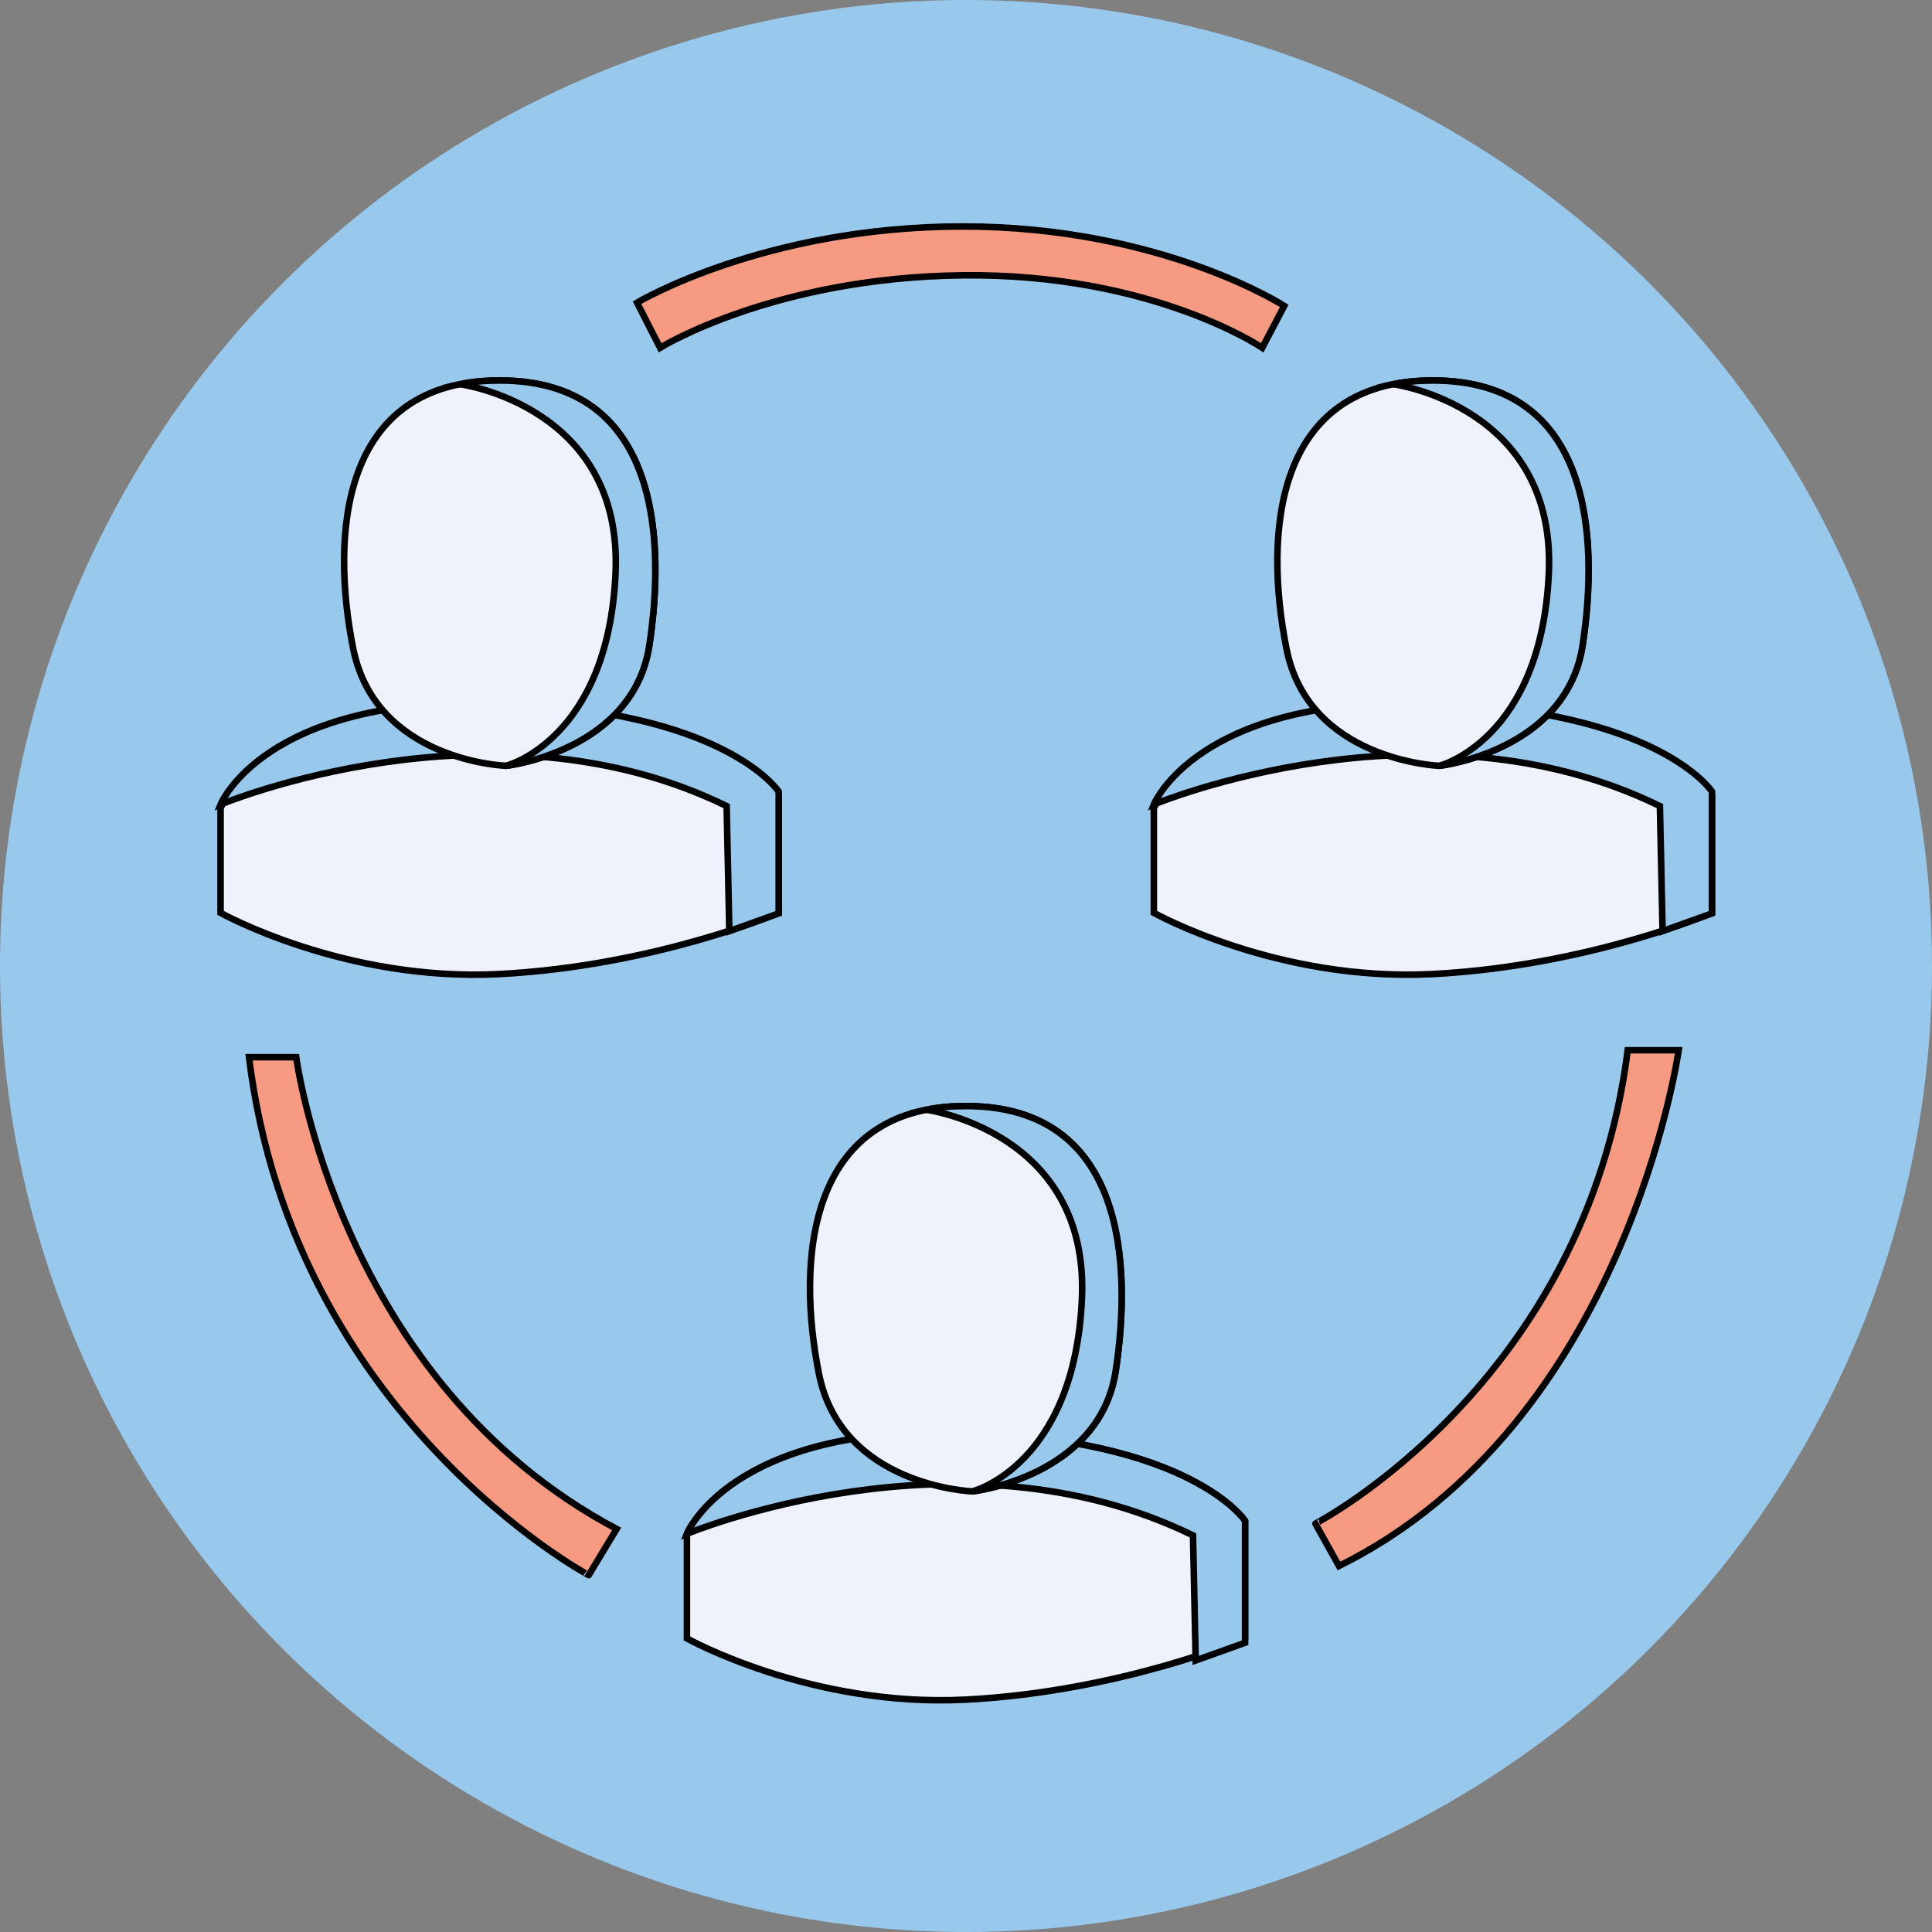 <?xml version="1.0" encoding="utf-8"?>
<!-- Generator: Adobe Illustrator 22.0.1, SVG Export Plug-In . SVG Version: 6.00 Build 0)  -->
<svg version="1.1" id="Layer_1" xmlns="http://www.w3.org/2000/svg" xmlns:xlink="http://www.w3.org/1999/xlink" x="0px" y="0px"
	 viewBox="0 0 360 360" style="enable-background:new 0 0 360 360;" xml:space="preserve">
<rect x="0" y="0" width="360" height="360" fill="#808080" stroke="none"/>
<style type="text/css">
	.st0{fill:#98C9EC;}
	.st1{fill:#EEF2FA;stroke:#000000;stroke-width:1.222;stroke-miterlimit:10;}
	.st2{fill:#98C9EC;stroke:#000000;stroke-width:1.222;stroke-miterlimit:10;}
	.st3{fill:#F69B82;stroke:#000000;stroke-width:1.222;stroke-miterlimit:10;}
</style>
<circle class="st0" cx="180" cy="180" r="180"/>
<path class="st1" d="M128,305.3v-19.5c0,0,8.1-20.1,51.1-18.9s52.9,16.5,52.9,16.5v21.9c0,0-23.1,9.9-52,11.4
	C151.1,318.2,128,305.3,128,305.3z"/>
<path class="st1" d="M215,170.1v-19.5c0,0,8.1-20.1,51.1-18.9s52.9,16.5,52.9,16.5v21.9c0,0-23.1,9.9-52,11.4S215,170.1,215,170.1z"
	/>
<path class="st2" d="M319,169.4v-21.9c0,0-9.9-15.3-52.9-16.5c-43-1.2-51.1,18.9-51.1,18.9s50.6-21.1,94.3,0.3l0.5,23.3l9.2-3.3
	V169.4z"/>
<path class="st1" d="M41.1,170.1v-19.5c0,0,8.1-20.1,51.1-18.9s52.9,16.5,52.9,16.5v21.9c0,0-23.1,9.9-52,11.4
	S41.1,170.1,41.1,170.1z"/>
<path class="st2" d="M145.1,169.4v-21.9c0,0-9.9-15.3-52.9-16.5c-43-1.2-51.1,18.9-51.1,18.9s50.6-21.1,94.3,0.3l0.5,23.3l9.2-3.3
	V169.4z"/>
<path class="st2" d="M232,305.3v-21.9c0,0-9.9-15.3-52.9-16.5S128,285.8,128,285.8s50.6-21.1,94.3,0.3l0.5,23.3l9.2-3.3V305.3z"/>
<path class="st1" d="M94.3,142.7c0,0,23.7-2.7,26.7-22.5c3-19.8,1.8-49.3-27.9-49.3s-31.5,28.8-27.3,49.9S94.3,142.7,94.3,142.7z"/>
<path class="st2" d="M94.3,142.7c0,0,23.7-2.7,26.7-22.5c3-19.8,1.8-49.3-27.9-49.3c-2.7,0-5.1,0.2-7.3,0.7c0,0,30.3,4.1,28.9,35.2
	C113.3,137.9,94.3,142.7,94.3,142.7z"/>
<path class="st3" d="M118.7,56.4l4.3,8.4c0,0,21.1-13.1,56.4-13.5c35.3-0.4,55.8,13.5,55.8,13.5l4.1-7.8c0,0-22.9-14.8-59.9-14.8
	S118.7,56.4,118.7,56.4z"/>
<path class="st3" d="M46.4,197h8.8c0,0,7.9,60.4,59.7,87.9l-5.2,8.6C109.8,293.6,54.6,264,46.4,197z"/>
<path class="st3" d="M303.3,195.7h9.5c0,0-9.8,69.6-63.3,96.1l-4.4-7.9C245.1,283.9,295.4,257.9,303.3,195.7z"/>
<path class="st1" d="M181.2,277.9c0,0,23.7-2.7,26.7-22.5s1.8-49.3-27.9-49.3S148.4,235,152.6,256
	C156.8,277,181.2,277.9,181.2,277.9z"/>
<path class="st2" d="M181.2,277.9c0,0,23.7-2.7,26.7-22.5s1.8-49.3-27.9-49.3c-2.7,0-5.1,0.2-7.3,0.7c0,0,30.3,4.1,28.9,35.2
	S181.2,277.9,181.2,277.9z"/>
<path class="st1" d="M268.2,142.7c0,0,23.7-2.7,26.7-22.5s1.8-49.3-27.9-49.3s-31.5,28.8-27.3,49.9
	C243.8,141.8,268.2,142.7,268.2,142.7z"/>
<path class="st2" d="M268.2,142.7c0,0,23.7-2.7,26.7-22.5s1.8-49.3-27.9-49.3c-2.7,0-5.1,0.2-7.3,0.7c0,0,30.3,4.1,28.9,35.2
	S268.2,142.7,268.2,142.7z"/>
</svg>
